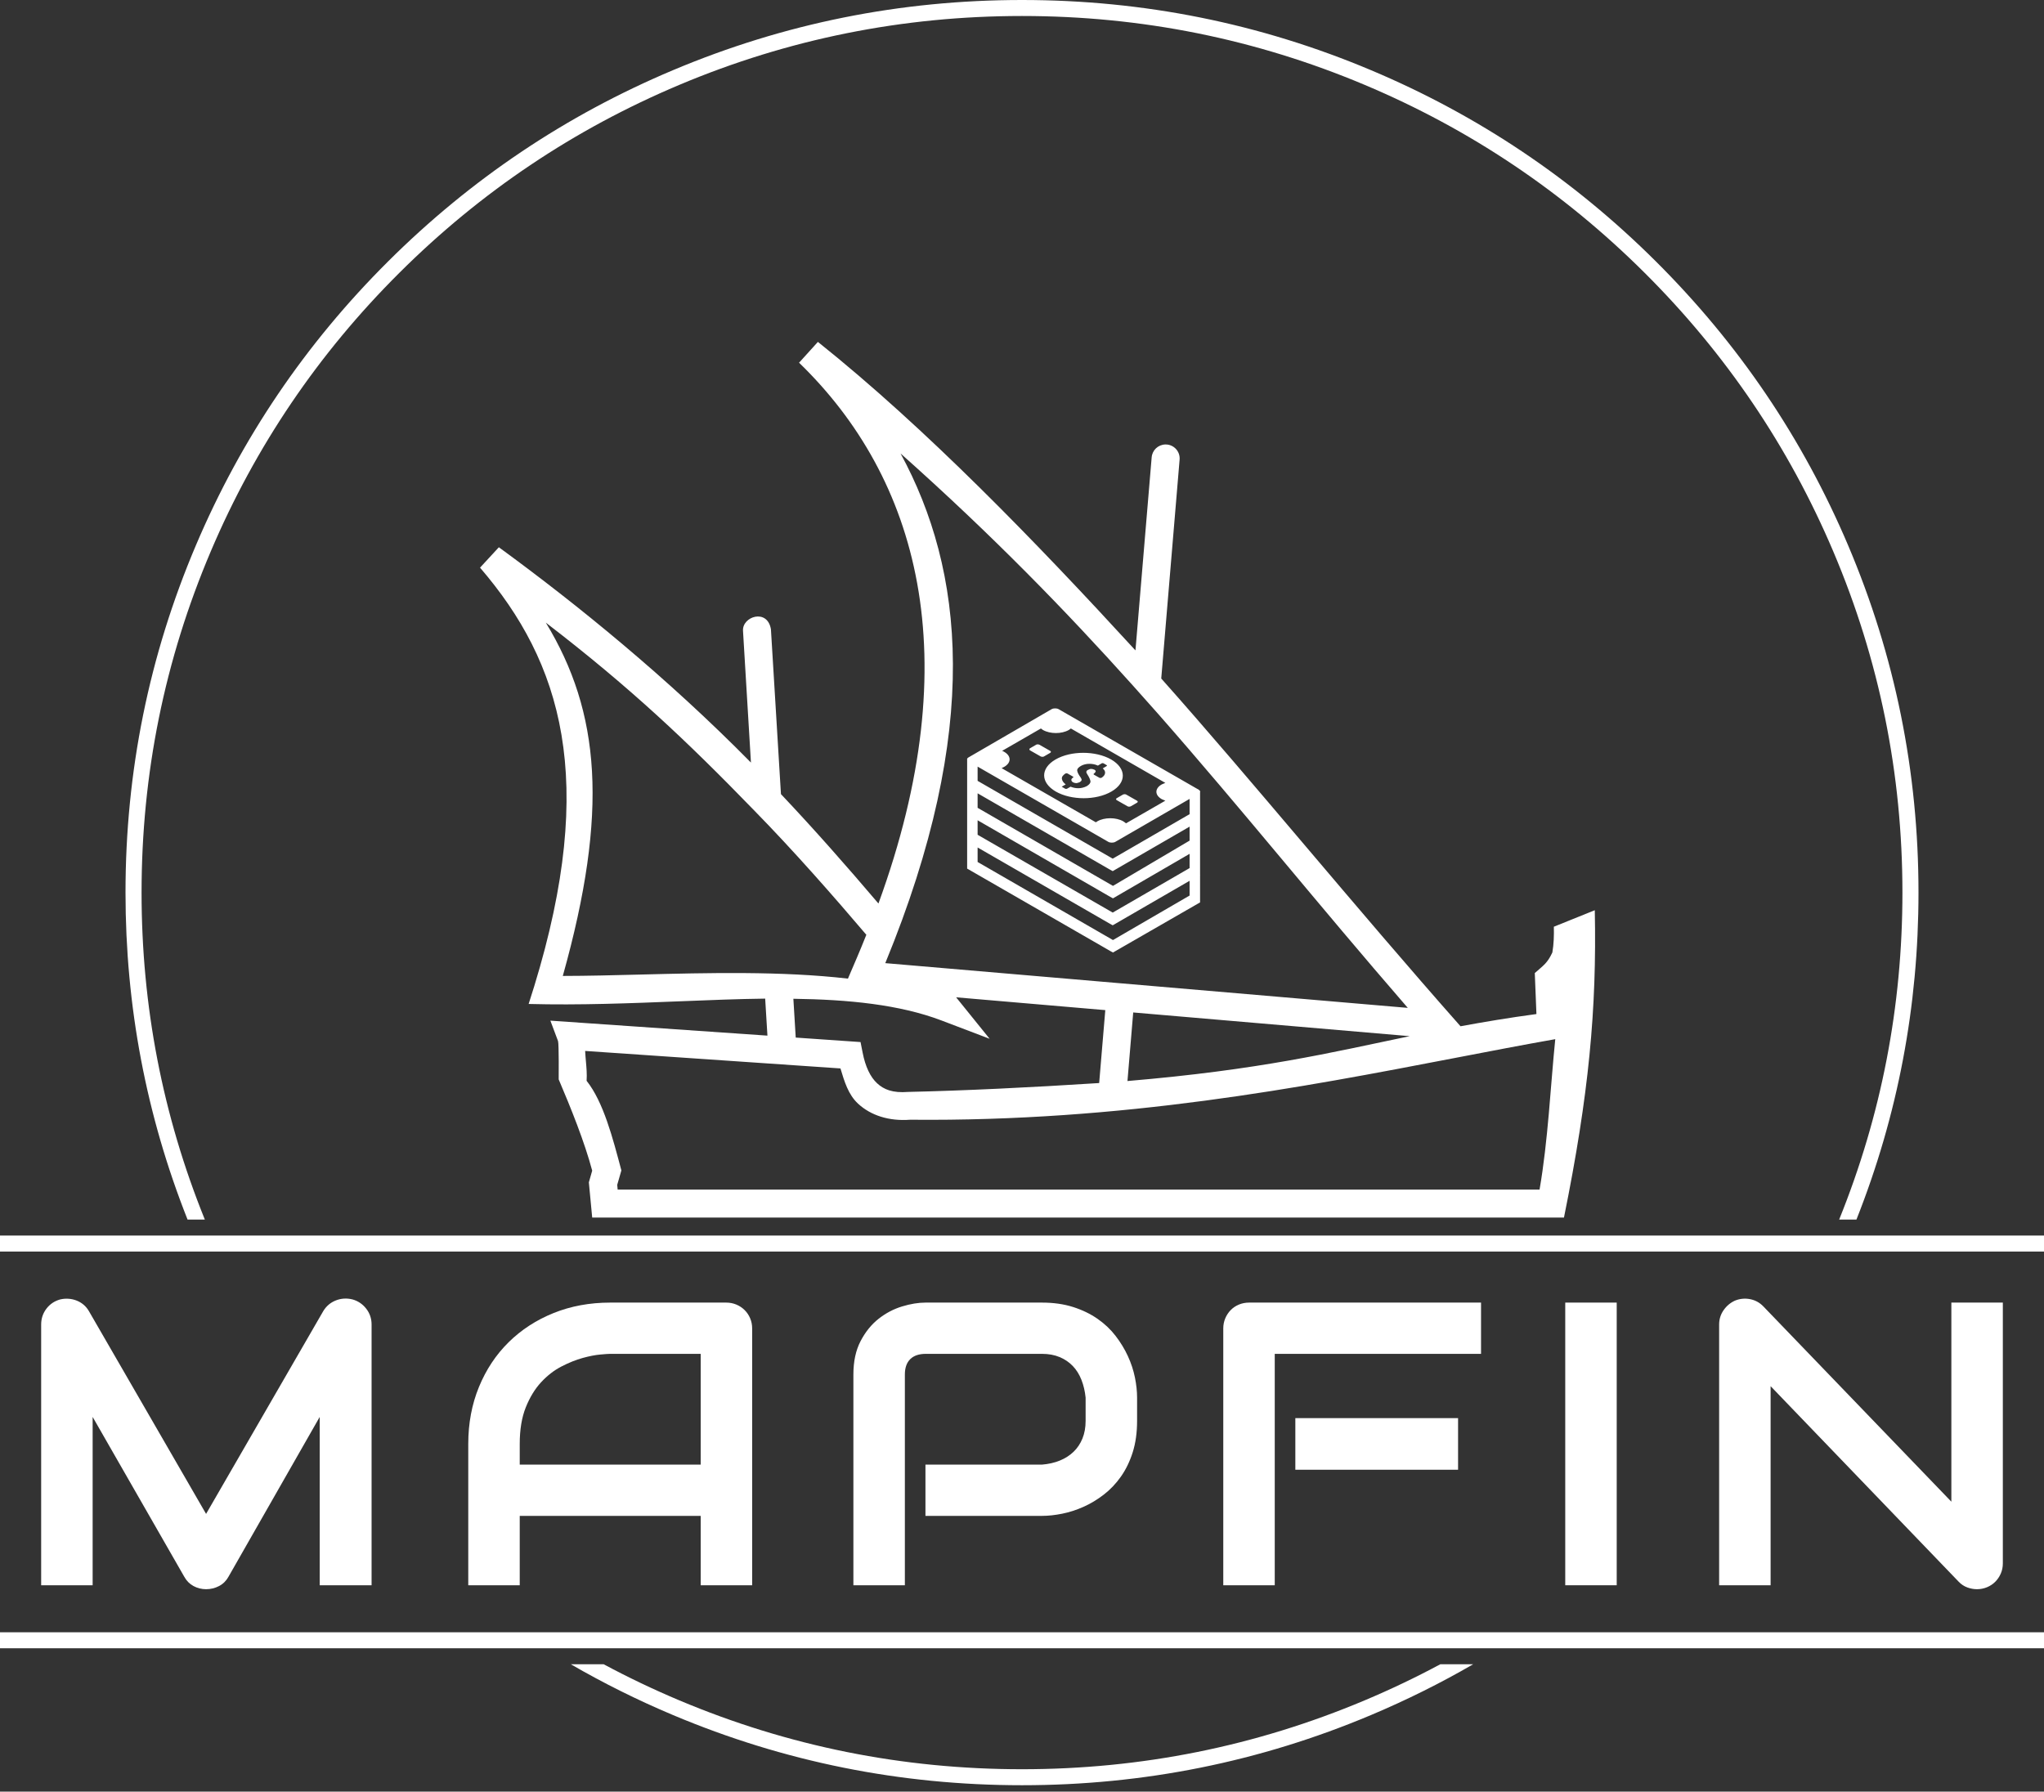 <svg width="308" height="270" viewBox="0 0 308 270" fill="none" xmlns="http://www.w3.org/2000/svg">
<rect x="0" y="0" width="308" height="270" fill="#333333" stroke="none"/>
<path fill-rule="evenodd" clip-rule="evenodd" d="M120.407 54.66L123.245 51.523L123.246 51.524C139.508 64.51 156.075 81.64 171.096 98.014L173.538 68.937C173.615 67.856 174.503 67.01 175.593 66.982C176.867 66.95 177.879 68.043 177.745 69.307L174.982 102.252C188.564 117.512 204.145 136.641 220.077 154.657H220.085C223.572 154.016 227.272 153.388 231.517 152.817L231.27 146.64C232.618 145.441 233.153 145.17 233.918 143.535C234.137 142.266 234.175 140.949 234.141 139.658L240.311 137.17C240.615 152.133 239.422 164.941 235.666 183.488H89.235L88.732 178.181L89.235 176.415C88.073 172.048 85.995 166.909 84.187 162.665C84.187 162.665 84.233 157.27 84.088 156.891L82.933 153.811L115.64 156.07L115.301 150.492C111.273 150.541 106.961 150.714 102.497 150.893L102.46 150.895C95.076 151.19 87.277 151.502 79.658 151.297L80.5 148.627C90.052 117.436 84.62 99.823 72.334 85.545L75.171 82.473C87.045 91.141 100.581 102.159 113.156 114.918L111.961 95.073C111.807 92.907 115.632 91.643 116.167 94.826L117.677 119.673C122.689 124.974 127.537 130.478 132.368 136.159C145.988 98.85 138.309 72 120.407 54.66H120.407ZM170.659 103.253C160.587 92.035 149.578 80.695 135.7 68.336C145.241 85.897 147.965 109.743 133.399 145.145C159.644 147.39 185.888 149.637 212.132 151.888C198.332 135.967 187.012 121.796 174.527 107.599L170.659 103.253ZM113.585 122.072C103.52 111.693 94.964 103.599 82.249 93.832V93.833C90.433 107.309 91.753 122.279 84.806 147.075C88.483 147.07 92.407 146.97 96.462 146.867L96.478 146.866C106.71 146.607 117.769 146.326 127.773 147.477C128.801 145.077 129.485 143.526 130.545 140.873C125.701 135.173 119.59 128.196 113.585 122.072H113.585ZM180.831 131.854V119.323L180.87 119.284C180.832 119.208 180.755 119.093 180.639 119.016L159.511 106.868C159.241 106.715 158.741 106.715 158.472 106.868L145.926 114.149C145.772 114.226 145.695 114.379 145.733 114.494V130.896L166.092 142.622L167.285 143.313L167.708 143.543L180.831 135.993V131.893L180.87 131.854H180.831ZM150.929 115.759C151.044 115.682 151.198 115.644 151.314 115.567C152.391 114.954 152.391 113.958 151.391 113.344C151.275 113.268 151.121 113.191 151.006 113.153L156.855 109.78C156.933 109.857 157.048 109.934 157.163 110.01C158.241 110.624 159.973 110.624 161.05 110.01C161.166 109.934 161.281 109.857 161.359 109.78L175.598 117.981C175.405 118.058 175.213 118.135 175.059 118.211C173.982 118.824 173.982 119.821 175.059 120.434C175.213 120.511 175.405 120.587 175.598 120.664L169.671 124.075C169.555 123.96 169.402 123.883 169.248 123.768C168.17 123.155 166.438 123.155 165.361 123.768C165.284 123.806 165.207 123.883 165.13 123.921L150.929 115.759ZM156.817 113.996L155.201 113.076C155.085 113 155.085 112.846 155.201 112.77L156.125 112.233C156.24 112.156 156.471 112.156 156.625 112.233L158.241 113.153C158.395 113.229 158.395 113.383 158.241 113.459L157.317 113.996C157.202 114.072 156.971 114.072 156.817 113.996ZM167.439 114.456C165.092 113.115 161.359 113.115 159.049 114.456C156.74 115.797 156.779 117.943 159.087 119.284C161.436 120.626 165.169 120.626 167.478 119.284C169.786 117.943 169.748 115.797 167.439 114.456ZM160.512 118.863L160.05 118.595C159.973 118.556 159.973 118.518 160.05 118.518L160.589 118.211C160.242 117.943 160.05 117.675 160.011 117.368C159.973 117.062 160.166 116.832 160.55 116.563C160.627 116.525 160.781 116.525 160.858 116.563L161.667 117.023C161.744 117.062 161.782 117.138 161.705 117.177C161.513 117.292 161.436 117.407 161.436 117.522C161.436 117.675 161.513 117.79 161.705 117.905C161.859 117.981 162.051 118.02 162.205 118.02C162.397 117.981 162.551 117.943 162.705 117.867C162.859 117.752 162.974 117.675 162.974 117.56C163.011 117.452 162.945 117.345 162.843 117.174C162.835 117.163 162.828 117.151 162.82 117.138C162.513 116.717 162.359 116.41 162.32 116.142C162.282 115.912 162.474 115.644 162.897 115.414C163.244 115.222 163.668 115.107 164.168 115.107C164.591 115.107 165.015 115.184 165.438 115.376L166.015 115.031C166.092 114.992 166.207 114.992 166.284 115.031L166.746 115.299C166.824 115.337 166.824 115.414 166.746 115.452L166.169 115.797C166.438 116.027 166.553 116.257 166.515 116.525C166.477 116.793 166.284 117.023 165.976 117.215C165.9 117.253 165.746 117.253 165.669 117.215L164.86 116.755C164.783 116.717 164.745 116.64 164.822 116.602C164.976 116.487 165.053 116.372 165.092 116.295C165.13 116.18 165.053 116.065 164.899 115.989C164.745 115.912 164.552 115.874 164.398 115.874C164.245 115.874 164.091 115.95 163.937 116.027C163.783 116.104 163.706 116.18 163.706 116.295C163.67 116.403 163.735 116.51 163.838 116.681C163.845 116.693 163.852 116.704 163.86 116.717C164.129 117.138 164.283 117.483 164.322 117.752C164.322 118.02 164.129 118.25 163.745 118.48C163.36 118.671 162.936 118.786 162.474 118.786C162.09 118.786 161.705 118.71 161.32 118.556L160.781 118.863C160.704 118.901 160.589 118.901 160.512 118.863H160.512ZM168.054 126.872L179.254 120.396V122.695L167.67 129.401L147.311 117.675V115.529L167.016 126.872C167.285 127.025 167.785 127.025 168.054 126.872ZM147.311 121.737V119.553L166.053 130.36L167.247 131.049L167.67 131.279L179.254 124.573V126.681L167.708 133.502L147.311 121.737ZM169.209 119.744L168.285 120.281C168.131 120.357 168.131 120.511 168.285 120.587L169.902 121.507C170.017 121.584 170.248 121.584 170.403 121.507L171.326 120.971C171.48 120.894 171.48 120.741 171.326 120.664L169.709 119.744C169.594 119.668 169.363 119.668 169.209 119.744ZM147.311 125.799V123.615L166.092 134.46L167.285 135.15L167.708 135.38L179.254 128.673V130.819L167.67 137.526L147.311 125.799ZM179.254 132.736V134.958L167.708 141.665L147.311 129.9V127.715L166.053 138.522L167.247 139.212L167.67 139.442L179.254 132.736ZM144.074 150.295C145.73 152.342 147.451 154.472 149.121 156.544L141.862 153.783C135.551 151.386 127.835 150.625 119.549 150.515L119.904 156.363L129.671 157.038L129.984 158.622C130.396 160.751 131.146 162.303 132.162 163.247C133.177 164.187 134.496 164.737 136.839 164.553C145.251 164.363 155.128 163.889 165.628 163.215L166.551 152.225L144.074 150.295ZM212.421 156.15L170.758 152.578L169.892 162.911C189.866 161.218 200.509 158.634 212.422 156.15H212.421ZM231.987 179.272C233.277 171.873 233.642 163.591 234.355 156.602L234.356 156.602C229.491 157.462 224.442 158.433 219.194 159.443H219.194L219.19 159.444C196.139 163.878 169.25 169.051 137.153 168.742C133.952 168.987 131.201 168.091 129.292 166.319C127.818 164.952 127.236 162.977 126.644 161.013L88.172 158.376C88.196 158.886 88.241 159.393 88.285 159.899C88.373 160.884 88.46 161.868 88.394 162.877C90.938 166.083 92.329 171.483 93.632 176.382L93.005 178.557L93.071 179.272H231.987Z" fill="white"/>
<path d="M55.992 238.899H48.176V213.53L34.424 237.622C34.086 238.236 33.613 238.701 33.007 239.018C32.4 239.335 31.749 239.493 31.053 239.493C30.376 239.493 29.745 239.335 29.158 239.018C28.572 238.701 28.109 238.236 27.771 237.622L13.959 213.53V238.899H6.203V199.598C6.203 198.707 6.466 197.915 6.993 197.222C7.52 196.529 8.211 196.063 9.066 195.826C9.484 195.727 9.902 195.692 10.319 195.722C10.737 195.751 11.14 195.84 11.528 195.989C11.915 196.138 12.268 196.345 12.587 196.613C12.905 196.88 13.173 197.202 13.392 197.578L31.053 228.145L48.713 197.578C49.17 196.826 49.802 196.291 50.607 195.974C51.413 195.657 52.253 195.608 53.128 195.826C53.964 196.063 54.65 196.529 55.187 197.222C55.724 197.915 55.992 198.707 55.992 199.598V238.899Z" fill="white"/>
<path d="M113.339 238.899H105.583V228.443H78.316V238.899H70.56V217.6C70.56 214.491 71.097 211.629 72.171 209.015C73.245 206.401 74.737 204.153 76.646 202.272C78.555 200.391 80.812 198.925 83.418 197.875C86.023 196.826 88.867 196.301 91.95 196.301H109.431C109.968 196.301 110.475 196.4 110.953 196.598C111.43 196.796 111.847 197.073 112.205 197.43C112.563 197.786 112.842 198.202 113.041 198.678C113.24 199.153 113.339 199.658 113.339 200.192V238.899ZM78.316 220.719H105.583V204.025H91.95C91.711 204.025 91.209 204.059 90.443 204.129C89.677 204.198 88.792 204.371 87.788 204.648C86.784 204.926 85.725 205.351 84.611 205.926C83.497 206.5 82.473 207.292 81.538 208.302C80.603 209.312 79.833 210.575 79.226 212.09C78.62 213.605 78.316 215.441 78.316 217.6V220.719Z" fill="white"/>
<path d="M171.342 214.125C171.342 215.887 171.123 217.461 170.686 218.848C170.248 220.234 169.657 221.457 168.911 222.516C168.165 223.576 167.305 224.482 166.33 225.234C165.356 225.987 164.337 226.601 163.273 227.076C162.209 227.552 161.135 227.898 160.051 228.116C158.967 228.334 157.948 228.443 156.993 228.443H139.452V220.719H156.993C157.987 220.64 158.887 220.437 159.693 220.11C160.498 219.783 161.189 219.343 161.766 218.788C162.343 218.234 162.79 217.565 163.109 216.783C163.427 216.001 163.586 215.115 163.586 214.125V210.619C163.486 209.649 163.278 208.758 162.959 207.946C162.641 207.134 162.209 206.441 161.662 205.866C161.115 205.292 160.454 204.841 159.678 204.515C158.902 204.188 158.007 204.025 156.993 204.025H139.512C138.477 204.025 137.692 204.292 137.155 204.827C136.618 205.361 136.349 206.134 136.349 207.144V238.899H128.593V207.144C128.593 205.163 128.956 203.48 129.682 202.094C130.408 200.707 131.313 199.589 132.397 198.737C133.481 197.885 134.659 197.266 135.932 196.88C137.205 196.494 138.378 196.301 139.452 196.301H156.993C158.743 196.301 160.314 196.524 161.707 196.969C163.099 197.415 164.327 198.009 165.391 198.752C166.455 199.494 167.36 200.351 168.105 201.321C168.851 202.292 169.468 203.307 169.955 204.366C170.442 205.426 170.795 206.495 171.014 207.574C171.233 208.654 171.342 209.669 171.342 210.619L171.342 214.125Z" fill="white"/>
<path d="M219.71 221.492H195.188V213.709H219.71V221.492ZM223.17 204.025H192.085V238.899H184.329V200.193C184.329 199.658 184.429 199.153 184.627 198.678C184.826 198.202 185.1 197.786 185.448 197.43C185.796 197.073 186.209 196.796 186.686 196.598C187.163 196.4 187.68 196.301 188.237 196.301H223.17V204.025Z" fill="white"/>
<path d="M243.615 238.899H235.859V196.301H243.615V238.899Z" fill="white"/>
<path d="M301.797 235.602C301.797 236.156 301.693 236.671 301.484 237.146C301.275 237.622 300.996 238.033 300.648 238.379C300.3 238.726 299.888 238.998 299.41 239.196C298.933 239.394 298.426 239.493 297.889 239.493C297.412 239.493 296.929 239.404 296.442 239.226C295.955 239.047 295.522 238.76 295.144 238.364L266.804 208.896V238.899H259.048V199.598C259.048 198.806 259.272 198.088 259.719 197.445C260.167 196.801 260.738 196.321 261.434 196.004C262.17 195.707 262.926 195.633 263.702 195.781C264.477 195.93 265.143 196.291 265.7 196.865L294.041 226.304V196.301H301.797L301.797 235.602Z" fill="white"/>
<path fill-rule="evenodd" clip-rule="evenodd" d="M0 186.198H308V188.608H0V186.198Z" fill="white"/>
<path fill-rule="evenodd" clip-rule="evenodd" d="M308 248.394H0V245.984H308V248.394Z" fill="white"/>
<path fill-rule="evenodd" clip-rule="evenodd" d="M29.529 82.156C36.365 66.063 46.014 51.81 58.478 39.399C70.943 26.988 85.255 17.378 101.417 10.572C118.151 3.524 135.678 0 154 0C172.322 0 189.849 3.524 206.582 10.572C222.744 17.378 237.057 26.988 249.521 39.399C261.985 51.81 271.635 66.062 278.471 82.156C285.549 98.819 289.088 116.272 289.088 134.516C289.088 151.637 285.971 168.06 279.738 183.789H277.134C283.489 168.075 286.667 151.651 286.667 134.516C286.667 116.598 283.193 99.457 276.243 83.095C269.529 67.289 260.051 53.292 247.81 41.103C235.569 28.913 221.512 19.476 205.64 12.791C189.208 5.87 171.995 2.41 154 2.41C136.005 2.41 118.792 5.87 102.36 12.791C86.488 19.476 72.431 28.913 60.19 41.103C47.948 53.292 38.471 67.29 31.758 83.095C24.807 99.458 21.332 116.598 21.332 134.516C21.332 151.652 24.51 168.076 30.866 183.789H28.261C22.029 168.06 18.912 151.636 18.912 134.516C18.912 116.272 22.451 98.819 29.529 82.156H29.529ZM86.014 250.803C90.947 253.661 96.082 256.214 101.417 258.461C118.151 265.509 135.679 269.033 154 269.033C172.321 269.033 189.848 265.509 206.582 258.461C211.918 256.214 217.052 253.661 221.986 250.803H217.035C213.347 252.783 209.548 254.596 205.64 256.242C189.207 263.163 171.995 266.623 154 266.623C136.007 266.623 118.793 263.163 102.36 256.242C98.451 254.596 94.653 252.783 90.964 250.803H86.014Z" fill="white"/>
</svg>
